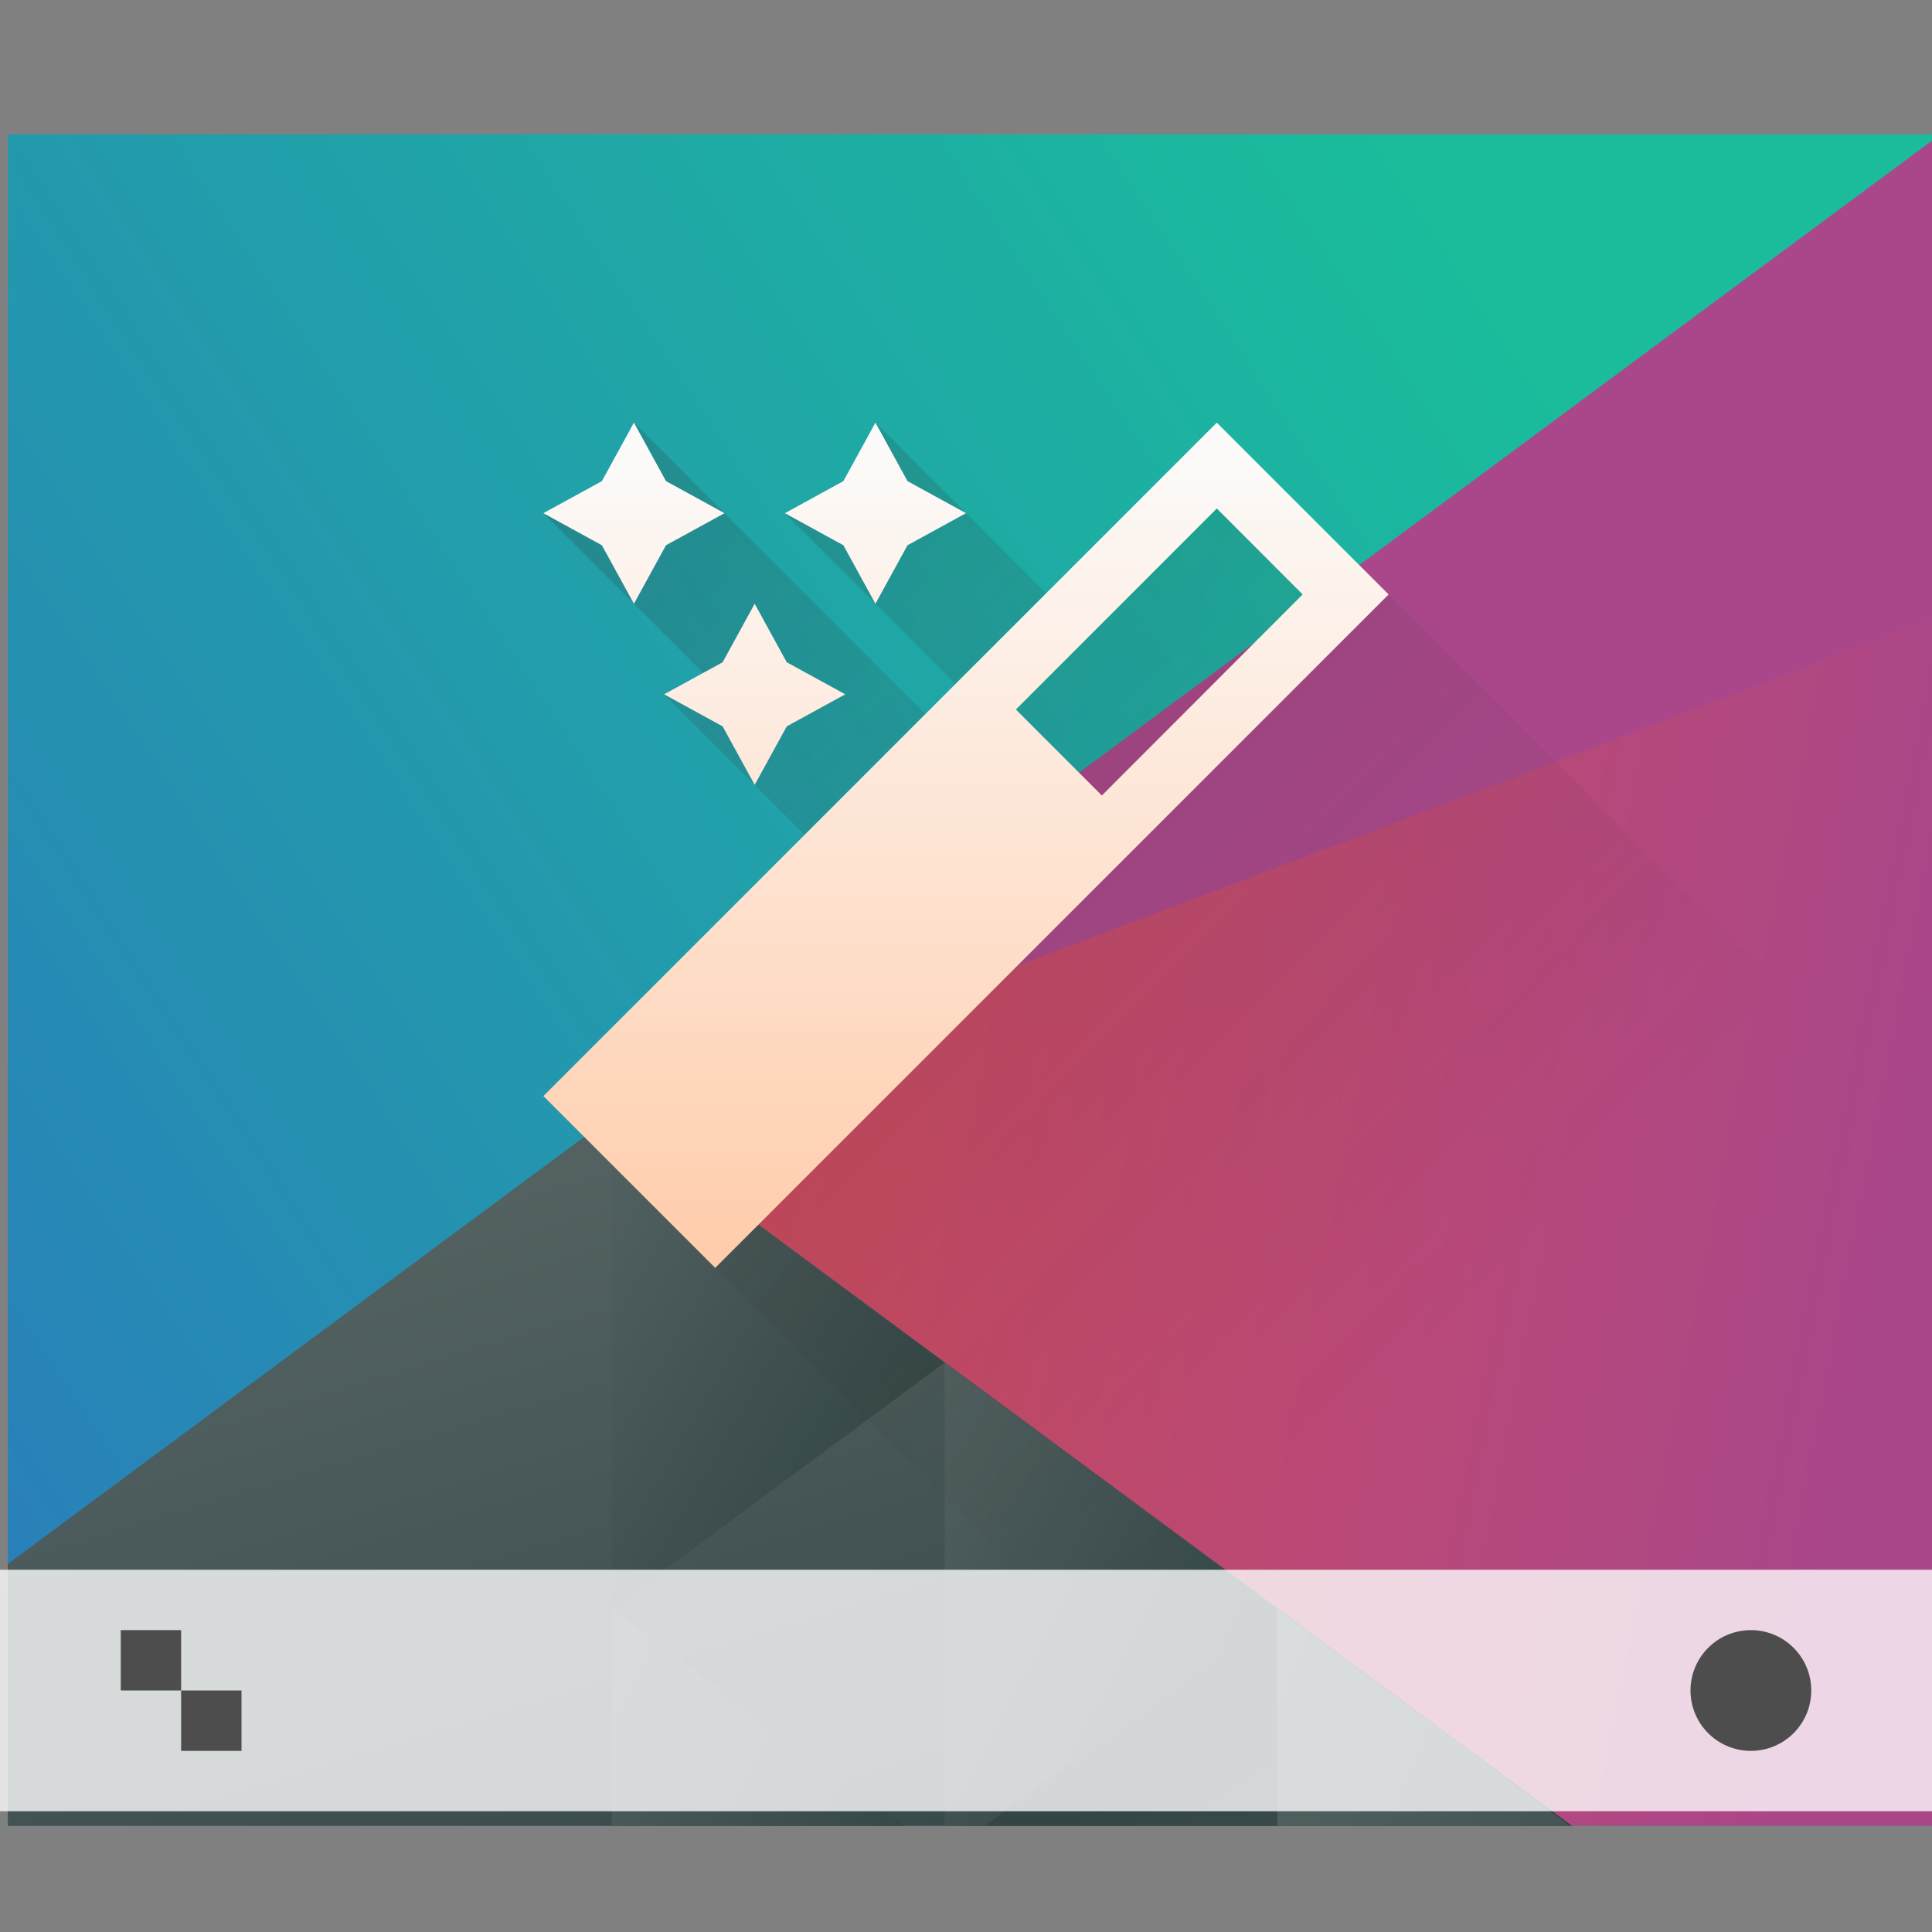 <svg height="32" width="32" xmlns="http://www.w3.org/2000/svg" xmlns:xlink="http://www.w3.org/1999/xlink"><rect width="100%" height="100%" fill="#808080" stroke="none"/><linearGradient id="a"><stop offset="0" stop-color="#ffccaa"/><stop offset="1" stop-color="#fcfcfc"/></linearGradient><linearGradient id="b" gradientUnits="userSpaceOnUse" x1="42.798" x2="12" y1="5.341" y2="31.355"><stop offset="0" stop-color="#1abc9c"/><stop offset="1" stop-color="#2980b9"/></linearGradient><linearGradient id="c" gradientUnits="userSpaceOnUse" x1="29.851" x2="54.318" y1="22.349" y2="28.506"><stop offset="0" stop-color="#cc4a5e"/><stop offset="1" stop-color="#aa478a"/></linearGradient><linearGradient id="d" gradientUnits="userSpaceOnUse" x1="24.394" x2="20.646" xlink:href="#e" y1="41.224" y2="25.343"/><linearGradient id="e"><stop offset="0" stop-color="#334545"/><stop offset="1" stop-color="#536161"/></linearGradient><linearGradient id="f" gradientTransform="matrix(-1 0 0 1 839.143 -40)" gradientUnits="userSpaceOnUse" x1="431.571" x2="439.571" xlink:href="#e" y1="568.798" y2="562.798"/><linearGradient id="g" gradientTransform="matrix(-.917 0 0 .917 428.69 -492.481)" gradientUnits="userSpaceOnUse" x1="406.537" x2="423.32" xlink:href="#e" y1="581.87" y2="572.678"/><linearGradient id="h" gradientTransform="matrix(-.917 0 0 .917 448.69 -492.481)" gradientUnits="userSpaceOnUse" x1="423.054" x2="431.225" xlink:href="#e" y1="572.334" y2="566.766"/><linearGradient id="i" gradientTransform="matrix(-.917 0 0 .917 428.69 -492.481)" gradientUnits="userSpaceOnUse" x1="431.313" x2="440.632" xlink:href="#e" y1="577.102" y2="571.445"/><linearGradient id="j" gradientTransform="matrix(-.917 0 0 .917 428.69 -492.481)" gradientUnits="userSpaceOnUse" x1="430.567" x2="423.75" xlink:href="#e" y1="577.362" y2="591.328"/><linearGradient id="k" gradientUnits="userSpaceOnUse" x1="16" x2="16" xlink:href="#a" y1="21" y2="7"/><linearGradient gradientUnits="userSpaceOnUse" x1="389.571" x2="403.571" xlink:href="#a" y1="506.798" y2="506.798"/><linearGradient id="l" gradientUnits="userSpaceOnUse" x1="394.571" x2="408.571" y1="523.798" y2="537.798"><stop offset="0" stop-color="#2f2e29"/><stop offset="1" stop-color="#2f2e29" stop-opacity="0"/></linearGradient><g transform="translate(-384.571 -515.798)"><g transform="matrix(.667 0 0 .856 128.191 86.771)"><path d="m12 6v30h44v-30z" fill="url(#b)" transform="matrix(1.091 0 0 1.091 371.481 497.253)"/><g stroke-linecap="round" stroke-width="2"><path d="m56 6-30.281 17.482 21.682 12.518h8.6z" fill="url(#c)" transform="matrix(1.091 0 0 1.091 371.481 497.253)"/><path d="m25.75 23.416-13.75 7.939v4.645h35.605z" fill="url(#d)" transform="matrix(1.091 0 0 1.091 371.481 497.253)"/><path d="m407.83 527.566-8.259-4.768v9.536z" fill="url(#f)"/><path d="m40.891 32.156v3.844h6.656z" fill="url(#g)" transform="matrix(1.091 0 0 1.091 371.481 497.253)"/><path d="m53.32 27.787v8.213h.916l6.654-3.842z" fill="url(#h)" transform="matrix(1.091 0 0 1.091 349.662 497.253)"/><path d="m25.75 32.158v3.842h6.654z" fill="url(#i)" transform="matrix(1.091 0 0 1.091 371.481 497.253)"/><path d="m40.891 32.156-6.656 3.844h6.656z" fill="url(#j)" transform="matrix(1.091 0 0 1.091 371.481 497.253)"/><path d="m399.537 522.87 33.034-19.072-0 9.317z" fill="#aa478a"/></g></g><path d="m404.731 522.804-2.833 2.821-2.827-2.827.531 2.031-2.031-.531 2.827 2.827-.5.5-4.827-4.827.531 2.031-2.031-.531 3 3h-1l2.327 2.327-4.327 4.327 11.846 11.846 11.154 0v-11.154z" fill="url(#l)" opacity=".2"/><path d="m384.571 541.798h32v4h-32z" fill="#fff" fill-opacity=".784"/><circle cx="413.571" cy="543.798" fill="#4d4d4d" r="1"/><path d="m386.571 542.798v1h1v-1zm1 1v1h1v-1z" fill="#4d4d4d"/><path d="m10.5 7-.531.969-.969.531.969.531.531.969.531-.969.969-.531-.969-.531zm4 0-.531.969-.969.531.969.531.531.969.531-.969.969-.531-.969-.531zm5.654 0-11.154 11.154 2.846 2.846 11.154-11.154zm0 1.422 1.422 1.424-3.326 3.33-1.424-1.424zm-7.654 1.578-.531.969-.969.531.969.531.531.969.531-.969.969-.531-.969-.531z" fill="url(#k)" transform="translate(384.571 515.798)"/></g></svg>